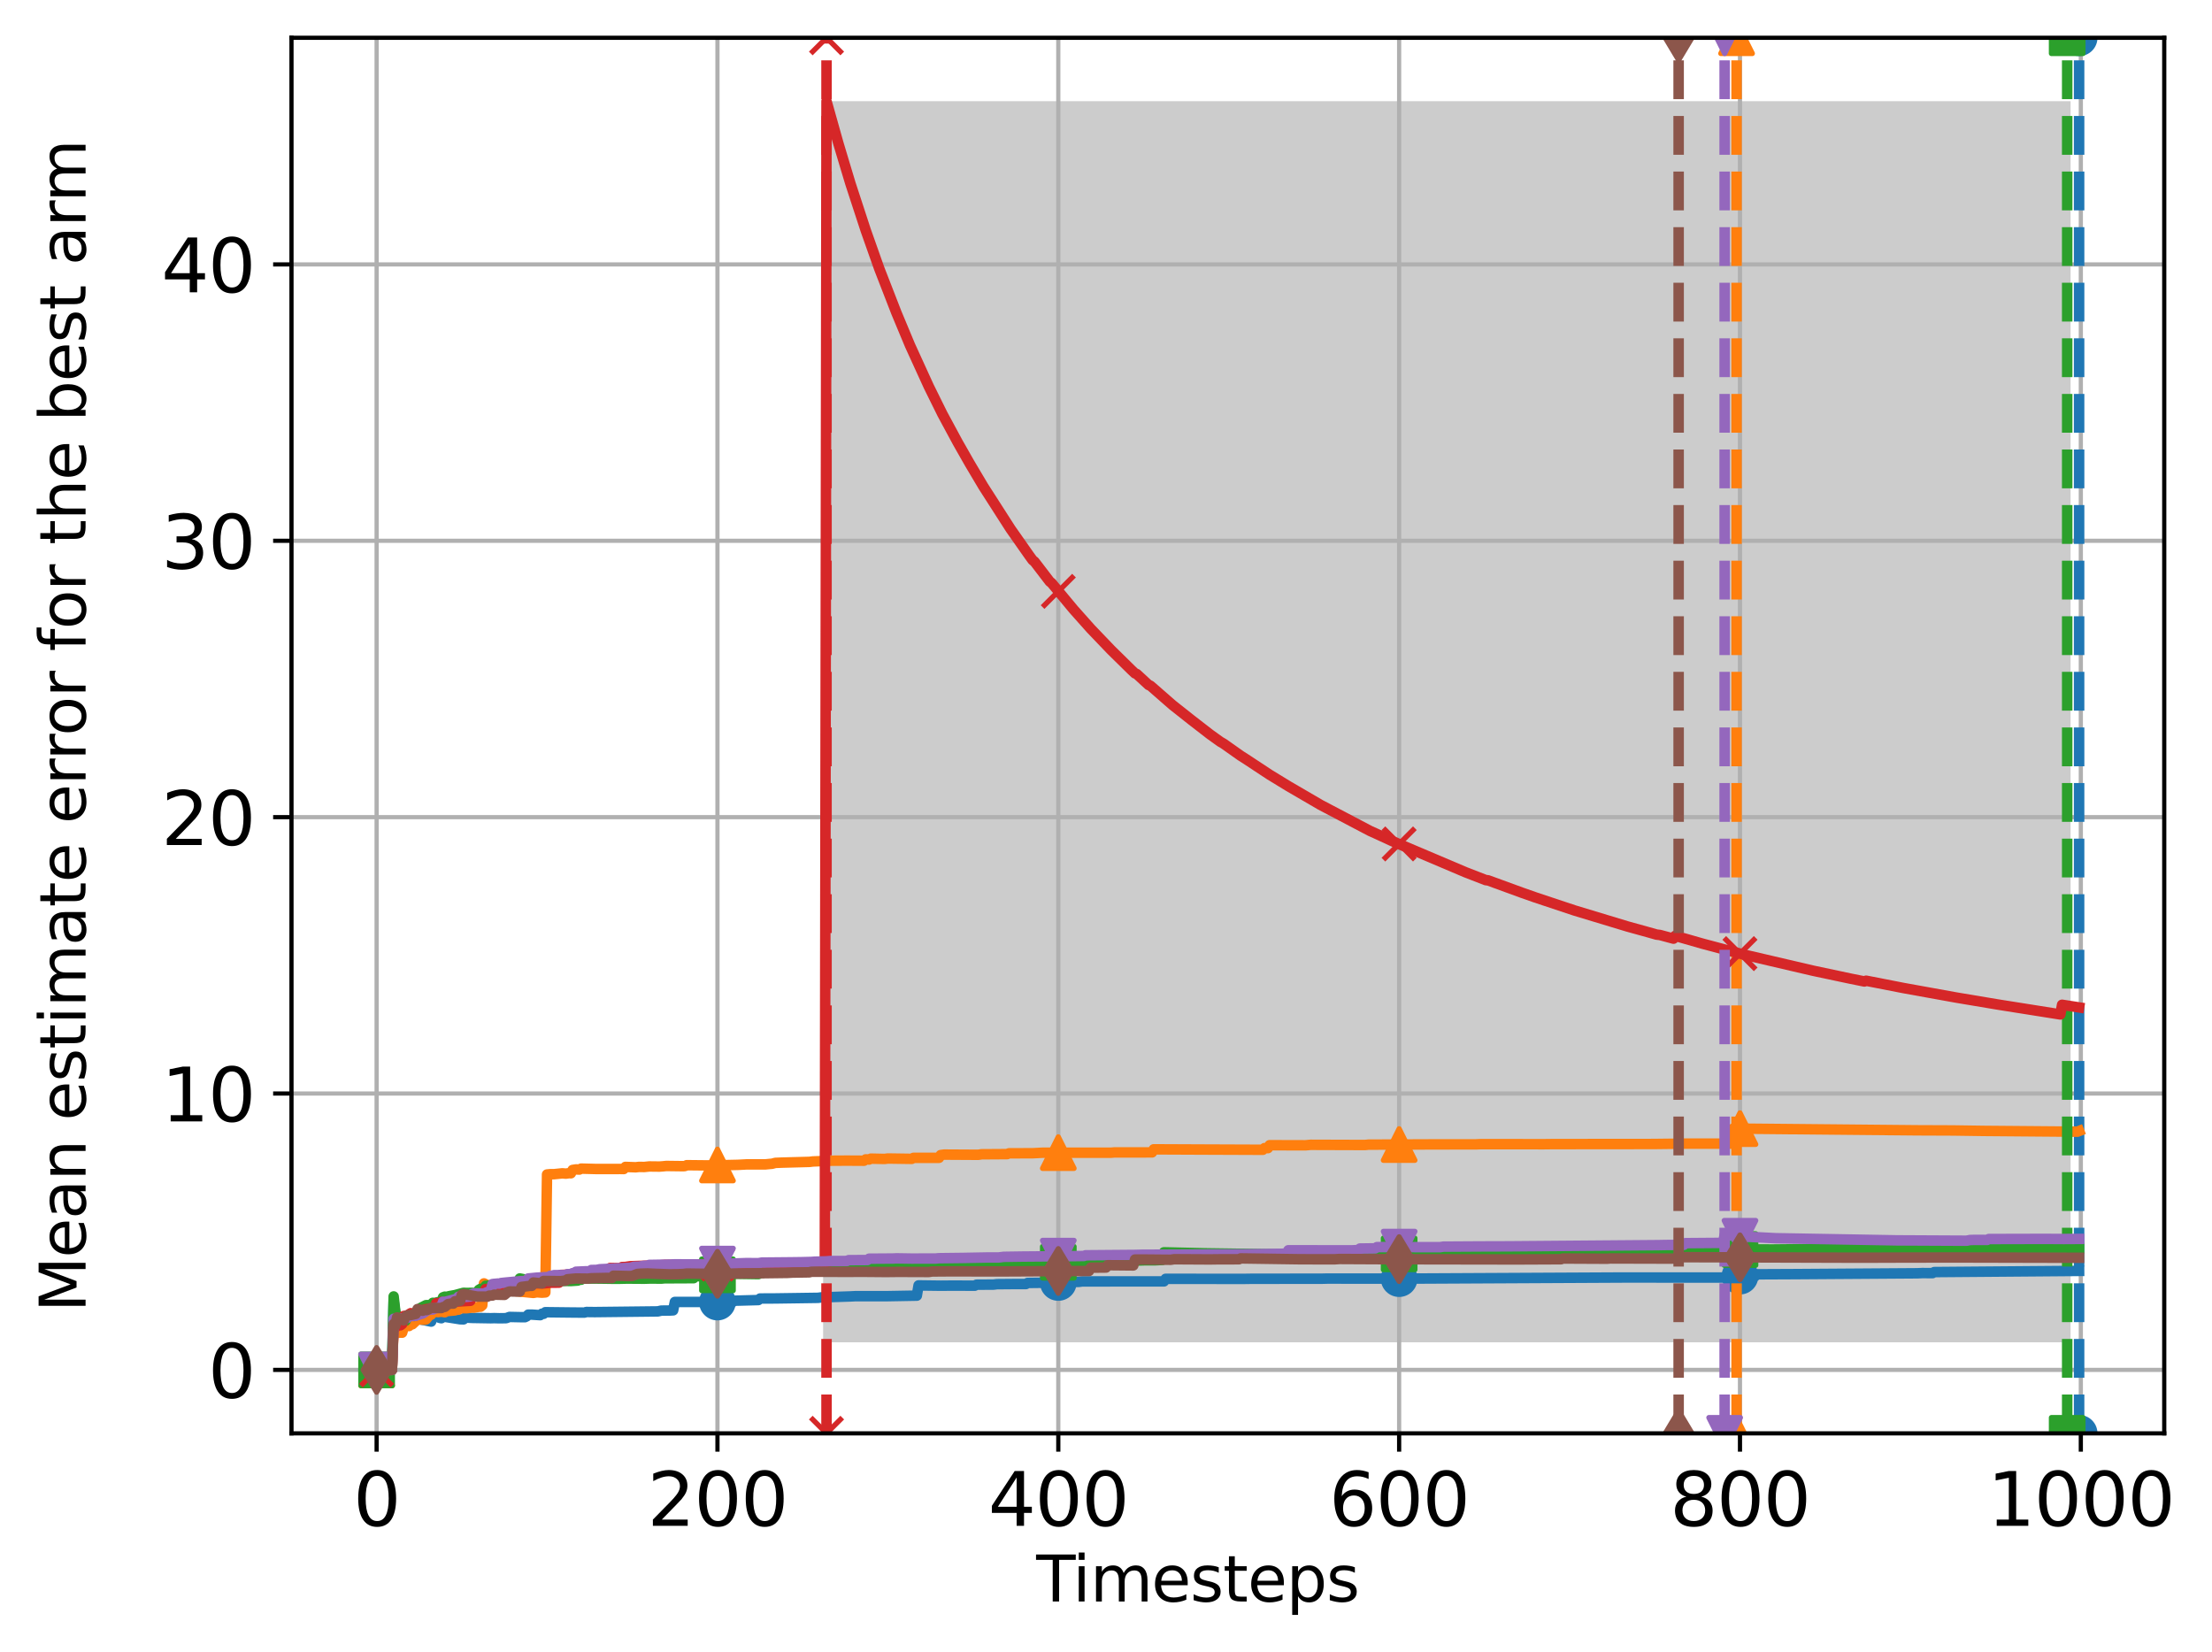 <?xml version="1.0" encoding="utf-8" standalone="no"?>
<!DOCTYPE svg PUBLIC "-//W3C//DTD SVG 1.1//EN"
  "http://www.w3.org/Graphics/SVG/1.1/DTD/svg11.dtd">
<svg xmlns:xlink="http://www.w3.org/1999/xlink" width="421.811pt" height="315.072pt" viewBox="0 0 421.811 315.072" xmlns="http://www.w3.org/2000/svg" version="1.1">
 <defs>
  <style type="text/css">*{stroke-linejoin: round; stroke-linecap: butt}</style>
 </defs>
 <g id="figure_1">
  <g id="patch_1">
   <path d="M 0 315.072 
L 421.811 315.072 
L 421.811 0 
L 0 0 
z
" style="fill: #ffffff"/>
  </g>
  <g id="axes_1">
   <g id="patch_2">
    <path d="M 55.584 273.312 
L 412.704 273.312 
L 412.704 7.2 
L 55.584 7.2 
z
" style="fill: #ffffff"/>
   </g>
   <g id="PolyCollection_1">
    <path d="M 156.961 19.296 
L 156.961 255.953 
L 394.846 255.953 
L 394.846 19.296 
L 394.846 19.296 
L 156.961 19.296 
z
" clip-path="url(#pe07f3497a7)" style="fill-opacity: 0.2"/>
   </g>
   <g id="matplotlib.axis_1">
    <g id="xtick_1">
     <g id="line2d_1">
      <path d="M 71.817 273.312 
L 71.817 7.2 
" clip-path="url(#pe07f3497a7)" style="fill: none; stroke: #b0b0b0; stroke-width: 0.8; stroke-linecap: square"/>
     </g>
     <g id="line2d_2">
      <defs>
       <path id="m33b5145317" d="M 0 0 
L 0 3.5 
" style="stroke: #000000; stroke-width: 0.8"/>
      </defs>
      <g>
       <use xlink:href="#m33b5145317" x="71.817" y="273.312" style="stroke: #000000; stroke-width: 0.8"/>
      </g>
     </g>
     <g id="text_1">
      <!-- 0 -->
      <g transform="translate(67.363 290.95) scale(0.14 -0.14)">
       <defs>
        <path id="DejaVuSans-30" d="M 2034 4250 
Q 1547 4250 1301 3770 
Q 1056 3291 1056 2328 
Q 1056 1369 1301 889 
Q 1547 409 2034 409 
Q 2525 409 2770 889 
Q 3016 1369 3016 2328 
Q 3016 3291 2770 3770 
Q 2525 4250 2034 4250 
z
M 2034 4750 
Q 2819 4750 3233 4129 
Q 3647 3509 3647 2328 
Q 3647 1150 3233 529 
Q 2819 -91 2034 -91 
Q 1250 -91 836 529 
Q 422 1150 422 2328 
Q 422 3509 836 4129 
Q 1250 4750 2034 4750 
z
" transform="scale(0.016)"/>
       </defs>
       <use xlink:href="#DejaVuSans-30"/>
      </g>
     </g>
    </g>
    <g id="xtick_2">
     <g id="line2d_3">
      <path d="M 136.813 273.312 
L 136.813 7.2 
" clip-path="url(#pe07f3497a7)" style="fill: none; stroke: #b0b0b0; stroke-width: 0.8; stroke-linecap: square"/>
     </g>
     <g id="line2d_4">
      <g>
       <use xlink:href="#m33b5145317" x="136.813" y="273.312" style="stroke: #000000; stroke-width: 0.8"/>
      </g>
     </g>
     <g id="text_2">
      <!-- 200 -->
      <g transform="translate(123.451 290.95) scale(0.14 -0.14)">
       <defs>
        <path id="DejaVuSans-32" d="M 1228 531 
L 3431 531 
L 3431 0 
L 469 0 
L 469 531 
Q 828 903 1448 1529 
Q 2069 2156 2228 2338 
Q 2531 2678 2651 2914 
Q 2772 3150 2772 3378 
Q 2772 3750 2511 3984 
Q 2250 4219 1831 4219 
Q 1534 4219 1204 4116 
Q 875 4013 500 3803 
L 500 4441 
Q 881 4594 1212 4672 
Q 1544 4750 1819 4750 
Q 2544 4750 2975 4387 
Q 3406 4025 3406 3419 
Q 3406 3131 3298 2873 
Q 3191 2616 2906 2266 
Q 2828 2175 2409 1742 
Q 1991 1309 1228 531 
z
" transform="scale(0.016)"/>
       </defs>
       <use xlink:href="#DejaVuSans-32"/>
       <use xlink:href="#DejaVuSans-30" x="63.623"/>
       <use xlink:href="#DejaVuSans-30" x="127.246"/>
      </g>
     </g>
    </g>
    <g id="xtick_3">
     <g id="line2d_5">
      <path d="M 201.809 273.312 
L 201.809 7.2 
" clip-path="url(#pe07f3497a7)" style="fill: none; stroke: #b0b0b0; stroke-width: 0.8; stroke-linecap: square"/>
     </g>
     <g id="line2d_6">
      <g>
       <use xlink:href="#m33b5145317" x="201.809" y="273.312" style="stroke: #000000; stroke-width: 0.8"/>
      </g>
     </g>
     <g id="text_3">
      <!-- 400 -->
      <g transform="translate(188.447 290.95) scale(0.14 -0.14)">
       <defs>
        <path id="DejaVuSans-34" d="M 2419 4116 
L 825 1625 
L 2419 1625 
L 2419 4116 
z
M 2253 4666 
L 3047 4666 
L 3047 1625 
L 3713 1625 
L 3713 1100 
L 3047 1100 
L 3047 0 
L 2419 0 
L 2419 1100 
L 313 1100 
L 313 1709 
L 2253 4666 
z
" transform="scale(0.016)"/>
       </defs>
       <use xlink:href="#DejaVuSans-34"/>
       <use xlink:href="#DejaVuSans-30" x="63.623"/>
       <use xlink:href="#DejaVuSans-30" x="127.246"/>
      </g>
     </g>
    </g>
    <g id="xtick_4">
     <g id="line2d_7">
      <path d="M 266.804 273.312 
L 266.804 7.2 
" clip-path="url(#pe07f3497a7)" style="fill: none; stroke: #b0b0b0; stroke-width: 0.8; stroke-linecap: square"/>
     </g>
     <g id="line2d_8">
      <g>
       <use xlink:href="#m33b5145317" x="266.804" y="273.312" style="stroke: #000000; stroke-width: 0.8"/>
      </g>
     </g>
     <g id="text_4">
      <!-- 600 -->
      <g transform="translate(253.443 290.95) scale(0.14 -0.14)">
       <defs>
        <path id="DejaVuSans-36" d="M 2113 2584 
Q 1688 2584 1439 2293 
Q 1191 2003 1191 1497 
Q 1191 994 1439 701 
Q 1688 409 2113 409 
Q 2538 409 2786 701 
Q 3034 994 3034 1497 
Q 3034 2003 2786 2293 
Q 2538 2584 2113 2584 
z
M 3366 4563 
L 3366 3988 
Q 3128 4100 2886 4159 
Q 2644 4219 2406 4219 
Q 1781 4219 1451 3797 
Q 1122 3375 1075 2522 
Q 1259 2794 1537 2939 
Q 1816 3084 2150 3084 
Q 2853 3084 3261 2657 
Q 3669 2231 3669 1497 
Q 3669 778 3244 343 
Q 2819 -91 2113 -91 
Q 1303 -91 875 529 
Q 447 1150 447 2328 
Q 447 3434 972 4092 
Q 1497 4750 2381 4750 
Q 2619 4750 2861 4703 
Q 3103 4656 3366 4563 
z
" transform="scale(0.016)"/>
       </defs>
       <use xlink:href="#DejaVuSans-36"/>
       <use xlink:href="#DejaVuSans-30" x="63.623"/>
       <use xlink:href="#DejaVuSans-30" x="127.246"/>
      </g>
     </g>
    </g>
    <g id="xtick_5">
     <g id="line2d_9">
      <path d="M 331.8 273.312 
L 331.8 7.2 
" clip-path="url(#pe07f3497a7)" style="fill: none; stroke: #b0b0b0; stroke-width: 0.8; stroke-linecap: square"/>
     </g>
     <g id="line2d_10">
      <g>
       <use xlink:href="#m33b5145317" x="331.8" y="273.312" style="stroke: #000000; stroke-width: 0.8"/>
      </g>
     </g>
     <g id="text_5">
      <!-- 800 -->
      <g transform="translate(318.439 290.95) scale(0.14 -0.14)">
       <defs>
        <path id="DejaVuSans-38" d="M 2034 2216 
Q 1584 2216 1326 1975 
Q 1069 1734 1069 1313 
Q 1069 891 1326 650 
Q 1584 409 2034 409 
Q 2484 409 2743 651 
Q 3003 894 3003 1313 
Q 3003 1734 2745 1975 
Q 2488 2216 2034 2216 
z
M 1403 2484 
Q 997 2584 770 2862 
Q 544 3141 544 3541 
Q 544 4100 942 4425 
Q 1341 4750 2034 4750 
Q 2731 4750 3128 4425 
Q 3525 4100 3525 3541 
Q 3525 3141 3298 2862 
Q 3072 2584 2669 2484 
Q 3125 2378 3379 2068 
Q 3634 1759 3634 1313 
Q 3634 634 3220 271 
Q 2806 -91 2034 -91 
Q 1263 -91 848 271 
Q 434 634 434 1313 
Q 434 1759 690 2068 
Q 947 2378 1403 2484 
z
M 1172 3481 
Q 1172 3119 1398 2916 
Q 1625 2713 2034 2713 
Q 2441 2713 2670 2916 
Q 2900 3119 2900 3481 
Q 2900 3844 2670 4047 
Q 2441 4250 2034 4250 
Q 1625 4250 1398 4047 
Q 1172 3844 1172 3481 
z
" transform="scale(0.016)"/>
       </defs>
       <use xlink:href="#DejaVuSans-38"/>
       <use xlink:href="#DejaVuSans-30" x="63.623"/>
       <use xlink:href="#DejaVuSans-30" x="127.246"/>
      </g>
     </g>
    </g>
    <g id="xtick_6">
     <g id="line2d_11">
      <path d="M 396.796 273.312 
L 396.796 7.2 
" clip-path="url(#pe07f3497a7)" style="fill: none; stroke: #b0b0b0; stroke-width: 0.8; stroke-linecap: square"/>
     </g>
     <g id="line2d_12">
      <g>
       <use xlink:href="#m33b5145317" x="396.796" y="273.312" style="stroke: #000000; stroke-width: 0.8"/>
      </g>
     </g>
     <g id="text_6">
      <!-- 1000 -->
      <g transform="translate(378.981 290.95) scale(0.14 -0.14)">
       <defs>
        <path id="DejaVuSans-31" d="M 794 531 
L 1825 531 
L 1825 4091 
L 703 3866 
L 703 4441 
L 1819 4666 
L 2450 4666 
L 2450 531 
L 3481 531 
L 3481 0 
L 794 0 
L 794 531 
z
" transform="scale(0.016)"/>
       </defs>
       <use xlink:href="#DejaVuSans-31"/>
       <use xlink:href="#DejaVuSans-30" x="63.623"/>
       <use xlink:href="#DejaVuSans-30" x="127.246"/>
       <use xlink:href="#DejaVuSans-30" x="190.869"/>
      </g>
     </g>
    </g>
   </g>
   <g id="matplotlib.axis_2">
    <g id="ytick_1">
     <g id="line2d_13">
      <path d="M 55.584 261.216 
L 412.704 261.216 
" clip-path="url(#pe07f3497a7)" style="fill: none; stroke: #b0b0b0; stroke-width: 0.8; stroke-linecap: square"/>
     </g>
     <g id="line2d_14">
      <defs>
       <path id="m4c860f882b" d="M 0 0 
L -3.5 0 
" style="stroke: #000000; stroke-width: 0.8"/>
      </defs>
      <g>
       <use xlink:href="#m4c860f882b" x="55.584" y="261.216" style="stroke: #000000; stroke-width: 0.8"/>
      </g>
     </g>
     <g id="text_7">
      <!-- 0 -->
      <g transform="translate(39.676 266.535) scale(0.14 -0.14)">
       <use xlink:href="#DejaVuSans-30"/>
      </g>
     </g>
    </g>
    <g id="ytick_2">
     <g id="line2d_15">
      <path d="M 55.584 208.516 
L 412.704 208.516 
" clip-path="url(#pe07f3497a7)" style="fill: none; stroke: #b0b0b0; stroke-width: 0.8; stroke-linecap: square"/>
     </g>
     <g id="line2d_16">
      <g>
       <use xlink:href="#m4c860f882b" x="55.584" y="208.516" style="stroke: #000000; stroke-width: 0.8"/>
      </g>
     </g>
     <g id="text_8">
      <!-- 10 -->
      <g transform="translate(30.769 213.835) scale(0.14 -0.14)">
       <use xlink:href="#DejaVuSans-31"/>
       <use xlink:href="#DejaVuSans-30" x="63.623"/>
      </g>
     </g>
    </g>
    <g id="ytick_3">
     <g id="line2d_17">
      <path d="M 55.584 155.816 
L 412.704 155.816 
" clip-path="url(#pe07f3497a7)" style="fill: none; stroke: #b0b0b0; stroke-width: 0.8; stroke-linecap: square"/>
     </g>
     <g id="line2d_18">
      <g>
       <use xlink:href="#m4c860f882b" x="55.584" y="155.816" style="stroke: #000000; stroke-width: 0.8"/>
      </g>
     </g>
     <g id="text_9">
      <!-- 20 -->
      <g transform="translate(30.769 161.135) scale(0.14 -0.14)">
       <use xlink:href="#DejaVuSans-32"/>
       <use xlink:href="#DejaVuSans-30" x="63.623"/>
      </g>
     </g>
    </g>
    <g id="ytick_4">
     <g id="line2d_19">
      <path d="M 55.584 103.116 
L 412.704 103.116 
" clip-path="url(#pe07f3497a7)" style="fill: none; stroke: #b0b0b0; stroke-width: 0.8; stroke-linecap: square"/>
     </g>
     <g id="line2d_20">
      <g>
       <use xlink:href="#m4c860f882b" x="55.584" y="103.116" style="stroke: #000000; stroke-width: 0.8"/>
      </g>
     </g>
     <g id="text_10">
      <!-- 30 -->
      <g transform="translate(30.769 108.435) scale(0.14 -0.14)">
       <defs>
        <path id="DejaVuSans-33" d="M 2597 2516 
Q 3050 2419 3304 2112 
Q 3559 1806 3559 1356 
Q 3559 666 3084 287 
Q 2609 -91 1734 -91 
Q 1441 -91 1130 -33 
Q 819 25 488 141 
L 488 750 
Q 750 597 1062 519 
Q 1375 441 1716 441 
Q 2309 441 2620 675 
Q 2931 909 2931 1356 
Q 2931 1769 2642 2001 
Q 2353 2234 1838 2234 
L 1294 2234 
L 1294 2753 
L 1863 2753 
Q 2328 2753 2575 2939 
Q 2822 3125 2822 3475 
Q 2822 3834 2567 4026 
Q 2313 4219 1838 4219 
Q 1578 4219 1281 4162 
Q 984 4106 628 3988 
L 628 4550 
Q 988 4650 1302 4700 
Q 1616 4750 1894 4750 
Q 2613 4750 3031 4423 
Q 3450 4097 3450 3541 
Q 3450 3153 3228 2886 
Q 3006 2619 2597 2516 
z
" transform="scale(0.016)"/>
       </defs>
       <use xlink:href="#DejaVuSans-33"/>
       <use xlink:href="#DejaVuSans-30" x="63.623"/>
      </g>
     </g>
    </g>
    <g id="ytick_5">
     <g id="line2d_21">
      <path d="M 55.584 50.416 
L 412.704 50.416 
" clip-path="url(#pe07f3497a7)" style="fill: none; stroke: #b0b0b0; stroke-width: 0.8; stroke-linecap: square"/>
     </g>
     <g id="line2d_22">
      <g>
       <use xlink:href="#m4c860f882b" x="55.584" y="50.416" style="stroke: #000000; stroke-width: 0.8"/>
      </g>
     </g>
     <g id="text_11">
      <!-- 40 -->
      <g transform="translate(30.769 55.735) scale(0.14 -0.14)">
       <use xlink:href="#DejaVuSans-34"/>
       <use xlink:href="#DejaVuSans-30" x="63.623"/>
      </g>
     </g>
    </g>
   </g>
   <g id="line2d_23">
    <path d="M 71.817 261.216 
L 74.742 261.216 
L 75.067 248.027 
L 75.392 250.347 
L 75.716 250.994 
L 77.016 251.891 
L 77.341 252.046 
L 77.666 251.204 
L 78.316 251.439 
L 78.966 251.473 
L 79.291 251.603 
L 79.941 251.553 
L 80.916 251.739 
L 82.216 252.006 
L 82.541 250.751 
L 82.866 250.959 
L 83.191 251.008 
L 83.841 251.294 
L 84.166 251.362 
L 84.491 251.046 
L 87.741 251.56 
L 88.391 251.58 
L 88.716 251.231 
L 90.016 251.303 
L 93.59 251.364 
L 94.24 251.344 
L 95.215 251.372 
L 96.515 251.353 
L 97.165 251.117 
L 99.44 251.165 
L 100.09 251.169 
L 100.415 251.017 
L 100.74 250.676 
L 101.39 250.673 
L 103.015 250.779 
L 103.34 250.503 
L 103.665 250.524 
L 103.99 250.215 
L 108.539 250.267 
L 111.464 250.293 
L 111.789 250.174 
L 113.414 250.194 
L 125.438 250.061 
L 126.088 249.912 
L 127.713 249.893 
L 128.363 249.859 
L 128.688 248.261 
L 138.438 248.27 
L 139.737 248.249 
L 140.062 248.021 
L 144.612 247.898 
L 144.937 247.605 
L 147.862 247.591 
L 155.986 247.476 
L 156.636 247.389 
L 162.161 247.207 
L 163.136 247.157 
L 168.986 247.16 
L 174.835 247.057 
L 175.16 245.107 
L 179.385 245.162 
L 181.66 245.143 
L 185.885 245.159 
L 186.21 244.97 
L 189.459 244.951 
L 190.109 244.87 
L 194.009 244.838 
L 195.634 244.843 
L 195.959 244.635 
L 197.909 244.612 
L 202.458 244.536 
L 203.108 244.461 
L 205.708 244.435 
L 206.358 244.349 
L 213.508 244.34 
L 221.957 244.341 
L 222.282 243.852 
L 237.231 243.862 
L 238.531 243.843 
L 252.18 243.826 
L 253.155 243.8 
L 267.454 243.813 
L 309.702 243.598 
L 326.926 243.604 
L 331.475 243.597 
L 331.8 243.334 
L 334.725 243.309 
L 335.05 242.988 
L 342.2 242.955 
L 365.598 242.796 
L 366.573 242.752 
L 368.523 242.762 
L 368.848 242.563 
L 396.471 242.341 
L 396.471 242.341 
" clip-path="url(#pe07f3497a7)" style="fill: none; stroke: #1f77b4; stroke-width: 2; stroke-linecap: square"/>
    <defs>
     <path id="mf6f37dba64" d="M 0 3 
C 0.796 3 1.559 2.684 2.121 2.121 
C 2.684 1.559 3 0.796 3 0 
C 3 -0.796 2.684 -1.559 2.121 -2.121 
C 1.559 -2.684 0.796 -3 0 -3 
C -0.796 -3 -1.559 -2.684 -2.121 -2.121 
C -2.684 -1.559 -3 -0.796 -3 0 
C -3 0.796 -2.684 1.559 -2.121 2.121 
C -1.559 2.684 -0.796 3 0 3 
z
" style="stroke: #1f77b4"/>
    </defs>
    <g clip-path="url(#pe07f3497a7)">
     <use xlink:href="#mf6f37dba64" x="71.817" y="261.216" style="fill: #1f77b4; stroke: #1f77b4"/>
     <use xlink:href="#mf6f37dba64" x="136.813" y="248.277" style="fill: #1f77b4; stroke: #1f77b4"/>
     <use xlink:href="#mf6f37dba64" x="201.809" y="244.544" style="fill: #1f77b4; stroke: #1f77b4"/>
     <use xlink:href="#mf6f37dba64" x="266.804" y="243.811" style="fill: #1f77b4; stroke: #1f77b4"/>
     <use xlink:href="#mf6f37dba64" x="331.8" y="243.334" style="fill: #1f77b4; stroke: #1f77b4"/>
    </g>
   </g>
   <g id="line2d_24">
    <path d="M 396.471 273.312 
L 396.471 7.2 
" clip-path="url(#pe07f3497a7)" style="fill: none; stroke-dasharray: 7.4,3.2; stroke-dashoffset: 0; stroke: #1f77b4; stroke-width: 2"/>
    <g clip-path="url(#pe07f3497a7)">
     <use xlink:href="#mf6f37dba64" x="396.471" y="273.312" style="fill: #1f77b4; stroke: #1f77b4"/>
     <use xlink:href="#mf6f37dba64" x="396.471" y="7.2" style="fill: #1f77b4; stroke: #1f77b4"/>
    </g>
   </g>
   <g id="line2d_25">
    <path d="M 71.817 261.216 
L 74.742 261.216 
L 75.067 253.017 
L 75.392 253.986 
L 75.716 254.195 
L 76.041 254.1 
L 76.691 254.119 
L 77.016 253.008 
L 77.666 252.828 
L 77.991 252.855 
L 78.316 252.585 
L 78.641 252.515 
L 79.616 251.591 
L 80.916 251.656 
L 81.241 251.585 
L 81.891 250.775 
L 82.216 250.686 
L 82.541 250.242 
L 83.191 250.154 
L 83.516 250.193 
L 84.166 250.113 
L 84.816 250.222 
L 85.141 250.018 
L 86.766 249.869 
L 87.091 249.729 
L 87.416 249.735 
L 87.741 249.456 
L 89.041 249.452 
L 90.016 249.328 
L 90.341 249.354 
L 91.315 249.177 
L 91.64 249.169 
L 91.965 248.896 
L 92.29 244.72 
L 93.265 245.265 
L 95.865 246.067 
L 96.515 246.159 
L 96.84 246.059 
L 101.715 246.536 
L 102.365 246.416 
L 103.34 246.49 
L 103.99 246.443 
L 104.315 223.953 
L 104.965 223.896 
L 105.615 223.901 
L 107.239 223.734 
L 107.889 223.791 
L 108.539 223.702 
L 108.864 223.723 
L 109.189 223.091 
L 109.839 222.987 
L 110.489 223.015 
L 110.814 222.834 
L 113.739 222.909 
L 118.289 222.903 
L 118.939 222.915 
L 119.264 222.51 
L 121.214 222.582 
L 121.864 222.507 
L 122.839 222.525 
L 123.813 222.424 
L 125.763 222.446 
L 126.413 222.398 
L 127.063 222.331 
L 130.313 222.372 
L 130.638 222.341 
L 130.963 222.183 
L 135.513 222.229 
L 140.712 222.118 
L 142.337 222.033 
L 145.912 222.033 
L 146.887 221.936 
L 147.212 221.912 
L 147.862 221.74 
L 149.162 221.691 
L 154.362 221.551 
L 155.011 221.47 
L 158.586 221.329 
L 161.511 221.311 
L 164.761 221.33 
L 165.086 221.072 
L 165.736 221.102 
L 166.061 220.933 
L 168.661 220.991 
L 169.311 220.91 
L 173.86 220.975 
L 174.185 220.786 
L 179.06 220.777 
L 179.385 220.25 
L 180.035 220.163 
L 186.535 220.2 
L 187.184 220.101 
L 192.059 220.07 
L 192.384 219.92 
L 196.934 219.901 
L 198.884 219.8 
L 211.883 219.8 
L 212.533 219.745 
L 219.682 219.742 
L 220.007 219.157 
L 229.757 219.2 
L 238.531 219.234 
L 240.806 219.247 
L 241.131 218.923 
L 241.781 218.932 
L 242.106 218.372 
L 248.931 218.391 
L 249.906 218.299 
L 260.305 218.332 
L 260.955 218.265 
L 274.604 218.213 
L 281.429 218.212 
L 282.403 218.169 
L 294.428 218.18 
L 296.053 218.161 
L 307.752 218.148 
L 315.226 218.142 
L 321.726 218.068 
L 330.175 218.072 
L 330.5 215.2 
L 365.598 215.532 
L 372.423 215.56 
L 378.272 215.644 
L 396.146 215.794 
L 396.471 215.665 
L 396.471 215.665 
" clip-path="url(#pe07f3497a7)" style="fill: none; stroke: #ff7f0e; stroke-width: 2; stroke-linecap: square"/>
    <defs>
     <path id="m234cc6b292" d="M 0 -3 
L -3 3 
L 3 3 
z
" style="stroke: #ff7f0e; stroke-linejoin: miter"/>
    </defs>
    <g clip-path="url(#pe07f3497a7)">
     <use xlink:href="#m234cc6b292" x="71.817" y="261.216" style="fill: #ff7f0e; stroke: #ff7f0e; stroke-linejoin: miter"/>
     <use xlink:href="#m234cc6b292" x="136.813" y="222.144" style="fill: #ff7f0e; stroke: #ff7f0e; stroke-linejoin: miter"/>
     <use xlink:href="#m234cc6b292" x="201.809" y="219.786" style="fill: #ff7f0e; stroke: #ff7f0e; stroke-linejoin: miter"/>
     <use xlink:href="#m234cc6b292" x="266.804" y="218.243" style="fill: #ff7f0e; stroke: #ff7f0e; stroke-linejoin: miter"/>
     <use xlink:href="#m234cc6b292" x="331.8" y="215.208" style="fill: #ff7f0e; stroke: #ff7f0e; stroke-linejoin: miter"/>
    </g>
   </g>
   <g id="line2d_26">
    <path d="M 331.15 273.312 
L 331.15 7.2 
" clip-path="url(#pe07f3497a7)" style="fill: none; stroke-dasharray: 7.4,3.2; stroke-dashoffset: 0; stroke: #ff7f0e; stroke-width: 2"/>
    <g clip-path="url(#pe07f3497a7)">
     <use xlink:href="#m234cc6b292" x="331.15" y="273.312" style="fill: #ff7f0e; stroke: #ff7f0e; stroke-linejoin: miter"/>
     <use xlink:href="#m234cc6b292" x="331.15" y="7.2" style="fill: #ff7f0e; stroke: #ff7f0e; stroke-linejoin: miter"/>
    </g>
   </g>
   <g id="line2d_27">
    <path d="M 71.817 261.216 
L 74.742 261.216 
L 75.067 247.207 
L 75.392 250.182 
L 75.716 251.103 
L 76.366 251.765 
L 76.691 251.805 
L 77.016 251.637 
L 77.341 251.849 
L 77.666 251.051 
L 77.991 250.739 
L 78.316 250.612 
L 78.641 250.854 
L 78.966 250.93 
L 79.941 250.587 
L 80.266 249.367 
L 81.241 248.871 
L 81.891 248.864 
L 82.216 248.797 
L 82.541 248.421 
L 82.866 248.466 
L 83.516 248.294 
L 84.166 248.308 
L 84.491 247.367 
L 84.816 247.25 
L 85.141 247.282 
L 85.791 247.128 
L 86.766 246.952 
L 88.391 246.514 
L 89.041 246.545 
L 89.691 246.526 
L 90.991 246.552 
L 91.315 245.949 
L 91.64 245.755 
L 92.29 245.805 
L 92.615 245.176 
L 92.94 245.216 
L 93.265 245.095 
L 94.24 245.075 
L 94.565 244.801 
L 95.54 244.818 
L 96.84 244.842 
L 97.49 244.807 
L 98.79 244.906 
L 99.115 243.781 
L 100.415 244.031 
L 102.69 244.243 
L 103.34 244.209 
L 103.99 244.254 
L 104.64 244.213 
L 108.864 244.271 
L 110.164 244.183 
L 110.489 244.004 
L 110.814 244.027 
L 111.139 243.831 
L 111.789 243.806 
L 113.414 243.796 
L 114.714 243.811 
L 116.989 243.843 
L 117.964 243.843 
L 119.589 243.807 
L 122.839 243.83 
L 124.138 243.791 
L 126.088 243.813 
L 126.738 243.755 
L 132.263 243.729 
L 132.588 243.376 
L 135.188 243.289 
L 136.488 243.257 
L 136.813 243.085 
L 138.438 243.093 
L 138.763 242.869 
L 144.612 242.958 
L 144.937 242.708 
L 145.587 242.69 
L 145.912 242.489 
L 148.512 242.445 
L 161.186 242.319 
L 161.511 241.786 
L 166.061 241.809 
L 166.386 241.166 
L 172.235 241.13 
L 173.21 241.046 
L 175.81 240.951 
L 178.735 240.976 
L 199.859 240.832 
L 200.509 240.709 
L 207.333 240.713 
L 207.658 240.489 
L 212.208 240.484 
L 217.408 240.353 
L 218.382 240.318 
L 220.332 240.317 
L 221.632 240.249 
L 221.957 238.795 
L 229.757 238.98 
L 240.806 239.137 
L 245.031 239.188 
L 245.356 239.07 
L 254.13 239.133 
L 256.73 239.117 
L 260.63 239.108 
L 265.83 239.098 
L 268.754 239.125 
L 276.879 239.171 
L 279.154 239.19 
L 286.953 239.267 
L 287.278 238.526 
L 300.602 238.66 
L 304.502 238.688 
L 304.827 238.425 
L 310.027 238.459 
L 310.677 238.373 
L 313.926 238.328 
L 314.901 238.304 
L 317.826 238.257 
L 320.101 238.269 
L 324.651 238.233 
L 327.576 238.204 
L 337.975 238.258 
L 347.399 238.168 
L 367.548 238.236 
L 367.873 238.039 
L 379.897 238.079 
L 381.847 238.026 
L 392.572 238.035 
L 394.196 238.01 
L 396.471 238.011 
L 396.471 238.011 
" clip-path="url(#pe07f3497a7)" style="fill: none; stroke: #2ca02c; stroke-width: 2; stroke-linecap: square"/>
    <defs>
     <path id="mf258de48e4" d="M -3 3 
L 3 3 
L 3 -3 
L -3 -3 
z
" style="stroke: #2ca02c; stroke-linejoin: miter"/>
    </defs>
    <g clip-path="url(#pe07f3497a7)">
     <use xlink:href="#mf258de48e4" x="71.817" y="261.216" style="fill: #2ca02c; stroke: #2ca02c; stroke-linejoin: miter"/>
     <use xlink:href="#mf258de48e4" x="136.813" y="243.085" style="fill: #2ca02c; stroke: #2ca02c; stroke-linejoin: miter"/>
     <use xlink:href="#mf258de48e4" x="201.809" y="240.696" style="fill: #2ca02c; stroke: #2ca02c; stroke-linejoin: miter"/>
     <use xlink:href="#mf258de48e4" x="266.804" y="239.097" style="fill: #2ca02c; stroke: #2ca02c; stroke-linejoin: miter"/>
     <use xlink:href="#mf258de48e4" x="331.8" y="238.266" style="fill: #2ca02c; stroke: #2ca02c; stroke-linejoin: miter"/>
    </g>
   </g>
   <g id="line2d_28">
    <path d="M 394.196 273.312 
L 394.196 7.2 
" clip-path="url(#pe07f3497a7)" style="fill: none; stroke-dasharray: 7.4,3.2; stroke-dashoffset: 0; stroke: #2ca02c; stroke-width: 2"/>
    <g clip-path="url(#pe07f3497a7)">
     <use xlink:href="#mf258de48e4" x="394.196" y="273.312" style="fill: #2ca02c; stroke: #2ca02c; stroke-linejoin: miter"/>
     <use xlink:href="#mf258de48e4" x="394.196" y="7.2" style="fill: #2ca02c; stroke: #2ca02c; stroke-linejoin: miter"/>
    </g>
   </g>
   <g id="line2d_29">
    <path d="M 71.817 261.216 
L 74.742 261.216 
L 75.067 252.386 
L 75.392 253.116 
L 76.041 252.646 
L 76.366 252.715 
L 76.691 252.473 
L 77.016 250.932 
L 77.666 250.839 
L 78.316 250.402 
L 78.966 250.585 
L 79.941 250.38 
L 80.266 249.849 
L 80.591 249.838 
L 81.241 249.641 
L 82.866 249.456 
L 83.191 248.493 
L 83.841 248.515 
L 84.166 248.267 
L 84.491 248.332 
L 85.141 248.31 
L 89.691 248.044 
L 90.016 247.148 
L 90.341 247.011 
L 90.666 247.015 
L 90.991 246.893 
L 91.64 246.901 
L 91.965 246.774 
L 92.29 246.808 
L 92.615 245.789 
L 93.59 245.727 
L 94.24 245.55 
L 94.565 245.443 
L 96.515 245.5 
L 98.14 245.407 
L 98.79 245.363 
L 99.115 244.755 
L 101.39 244.858 
L 102.04 244.712 
L 103.665 244.729 
L 104.965 244.602 
L 106.59 244.585 
L 106.915 243.103 
L 112.439 242.892 
L 112.764 242.668 
L 116.014 242.58 
L 116.339 241.784 
L 118.289 241.82 
L 118.614 241.603 
L 119.264 241.583 
L 120.239 241.438 
L 126.088 241.247 
L 126.738 241.189 
L 132.588 241.17 
L 133.888 241.069 
L 137.463 241.056 
L 147.537 240.937 
L 149.487 240.921 
L 155.336 240.891 
L 157.286 240.851 
L 157.611 19.303 
L 159.886 27.4 
L 162.161 34.972 
L 165.086 43.917 
L 167.686 51.267 
L 170.935 59.629 
L 173.535 65.861 
L 177.11 73.691 
L 179.71 78.953 
L 182.635 84.374 
L 184.91 88.373 
L 187.509 92.749 
L 192.709 100.856 
L 196.284 105.952 
L 196.934 106.841 
L 197.259 107.081 
L 200.184 110.901 
L 200.509 111.147 
L 204.733 116.227 
L 207.983 119.876 
L 211.883 123.949 
L 215.783 127.785 
L 216.433 128.397 
L 216.758 128.518 
L 219.032 130.615 
L 219.357 130.739 
L 223.582 134.43 
L 227.157 137.258 
L 230.732 140.027 
L 232.682 141.428 
L 233.332 141.806 
L 236.581 144.103 
L 237.556 144.722 
L 242.106 147.723 
L 245.681 149.907 
L 251.855 153.502 
L 261.28 158.455 
L 262.255 158.891 
L 265.505 160.391 
L 267.454 161.23 
L 279.479 166.332 
L 283.378 167.843 
L 283.703 167.846 
L 290.203 170.22 
L 292.803 171.132 
L 300.277 173.619 
L 310.352 176.667 
L 314.251 177.745 
L 315.876 178.207 
L 316.526 178.284 
L 319.126 178.983 
L 319.451 178.451 
L 324.651 179.939 
L 332.45 182.011 
L 333.75 182.305 
L 345.774 185.108 
L 352.924 186.623 
L 355.524 187.149 
L 355.849 187.006 
L 362.998 188.403 
L 373.073 190.223 
L 380.872 191.53 
L 392.896 193.435 
L 393.221 191.597 
L 396.471 192.102 
L 396.471 192.102 
" clip-path="url(#pe07f3497a7)" style="fill: none; stroke: #d62728; stroke-width: 2; stroke-linecap: square"/>
    <defs>
     <path id="m054be3998b" d="M -3 3 
L 3 -3 
M -3 -3 
L 3 3 
" style="stroke: #d62728"/>
    </defs>
    <g clip-path="url(#pe07f3497a7)">
     <use xlink:href="#m054be3998b" x="71.817" y="261.216" style="fill: #d62728; stroke: #d62728"/>
     <use xlink:href="#m054be3998b" x="136.813" y="241.052" style="fill: #d62728; stroke: #d62728"/>
     <use xlink:href="#m054be3998b" x="201.809" y="112.762" style="fill: #d62728; stroke: #d62728"/>
     <use xlink:href="#m054be3998b" x="266.804" y="160.927" style="fill: #d62728; stroke: #d62728"/>
     <use xlink:href="#m054be3998b" x="331.8" y="181.84" style="fill: #d62728; stroke: #d62728"/>
    </g>
   </g>
   <g id="line2d_30">
    <path d="M 157.611 273.312 
L 157.611 7.2 
" clip-path="url(#pe07f3497a7)" style="fill: none; stroke-dasharray: 7.4,3.2; stroke-dashoffset: 0; stroke: #d62728; stroke-width: 2"/>
    <g clip-path="url(#pe07f3497a7)">
     <use xlink:href="#m054be3998b" x="157.611" y="273.312" style="fill: #d62728; stroke: #d62728"/>
     <use xlink:href="#m054be3998b" x="157.611" y="7.2" style="fill: #d62728; stroke: #d62728"/>
    </g>
   </g>
   <g id="line2d_31">
    <path d="M 71.817 261.216 
L 74.742 261.216 
L 75.067 251.477 
L 75.392 252.111 
L 75.716 251.342 
L 76.041 251.46 
L 76.366 251.404 
L 77.016 251.471 
L 77.666 251.311 
L 77.991 250.975 
L 79.291 250.899 
L 79.941 250.654 
L 80.591 250.472 
L 81.566 249.801 
L 82.216 249.7 
L 82.541 249.704 
L 82.866 249.5 
L 83.516 249.402 
L 83.841 249.188 
L 84.166 249.182 
L 84.491 248.22 
L 84.816 248.247 
L 87.091 247.662 
L 87.416 247.28 
L 89.041 247.28 
L 89.691 247.213 
L 90.016 246.747 
L 90.341 246.642 
L 91.64 246.651 
L 92.29 246.649 
L 92.94 246.381 
L 93.59 246.18 
L 93.915 244.846 
L 94.89 244.751 
L 95.215 244.765 
L 95.54 244.652 
L 96.19 244.583 
L 99.115 244.307 
L 100.415 244.235 
L 100.74 243.782 
L 102.365 243.623 
L 104.64 243.498 
L 104.965 243.264 
L 105.29 243.264 
L 105.615 243.142 
L 107.889 243.128 
L 108.214 242.95 
L 108.864 242.944 
L 109.189 242.764 
L 109.514 242.759 
L 109.839 242.493 
L 111.789 242.407 
L 112.439 242.422 
L 112.764 242.163 
L 113.739 242.147 
L 114.389 242.022 
L 120.239 241.742 
L 120.889 241.544 
L 121.864 241.516 
L 122.839 241.36 
L 123.488 241.352 
L 123.813 241.191 
L 127.713 241.128 
L 128.688 241.084 
L 134.863 241.107 
L 136.813 241.039 
L 142.337 240.845 
L 144.612 240.864 
L 145.262 240.751 
L 150.787 240.701 
L 152.737 240.676 
L 154.687 240.629 
L 155.336 240.579 
L 157.611 240.516 
L 158.261 240.46 
L 161.511 240.446 
L 161.836 240.288 
L 165.411 240.268 
L 165.736 240.009 
L 170.286 239.979 
L 170.935 239.945 
L 173.86 239.99 
L 178.41 239.979 
L 179.06 239.921 
L 183.61 239.867 
L 188.484 239.776 
L 190.434 239.777 
L 191.409 239.656 
L 194.984 239.603 
L 204.733 239.523 
L 206.683 239.497 
L 207.008 239.364 
L 216.433 239.289 
L 217.733 239.255 
L 237.556 239.166 
L 244.381 239.071 
L 245.356 239.029 
L 245.681 238.404 
L 257.705 238.421 
L 258.68 238.374 
L 259.005 238.374 
L 259.33 238.075 
L 262.255 238.038 
L 262.58 237.801 
L 274.604 237.811 
L 275.254 237.714 
L 282.403 237.672 
L 287.603 237.656 
L 316.201 237.428 
L 317.501 237.403 
L 321.076 237.371 
L 321.401 237.047 
L 326.601 237.007 
L 328.551 236.999 
L 328.876 235.495 
L 333.1 235.82 
L 338.625 236.108 
L 361.698 236.516 
L 374.698 236.581 
L 375.023 236.577 
L 375.673 236.45 
L 376.648 236.423 
L 378.922 236.435 
L 379.247 236.26 
L 389.972 236.234 
L 393.546 236.256 
L 396.471 236.239 
L 396.471 236.239 
" clip-path="url(#pe07f3497a7)" style="fill: none; stroke: #9467bd; stroke-width: 2; stroke-linecap: square"/>
    <defs>
     <path id="mfa477d2d77" d="M -0 3 
L 3 -3 
L -3 -3 
z
" style="stroke: #9467bd; stroke-linejoin: miter"/>
    </defs>
    <g clip-path="url(#pe07f3497a7)">
     <use xlink:href="#mfa477d2d77" x="71.817" y="261.216" style="fill: #9467bd; stroke: #9467bd; stroke-linejoin: miter"/>
     <use xlink:href="#mfa477d2d77" x="136.813" y="241.039" style="fill: #9467bd; stroke: #9467bd; stroke-linejoin: miter"/>
     <use xlink:href="#mfa477d2d77" x="201.809" y="239.525" style="fill: #9467bd; stroke: #9467bd; stroke-linejoin: miter"/>
     <use xlink:href="#mfa477d2d77" x="266.804" y="237.803" style="fill: #9467bd; stroke: #9467bd; stroke-linejoin: miter"/>
     <use xlink:href="#mfa477d2d77" x="331.8" y="235.733" style="fill: #9467bd; stroke: #9467bd; stroke-linejoin: miter"/>
    </g>
   </g>
   <g id="line2d_32">
    <path d="M 328.876 273.312 
L 328.876 7.2 
" clip-path="url(#pe07f3497a7)" style="fill: none; stroke-dasharray: 7.4,3.2; stroke-dashoffset: 0; stroke: #9467bd; stroke-width: 2"/>
    <g clip-path="url(#pe07f3497a7)">
     <use xlink:href="#mfa477d2d77" x="328.876" y="273.312" style="fill: #9467bd; stroke: #9467bd; stroke-linejoin: miter"/>
     <use xlink:href="#mfa477d2d77" x="328.876" y="7.2" style="fill: #9467bd; stroke: #9467bd; stroke-linejoin: miter"/>
    </g>
   </g>
   <g id="line2d_33">
    <path d="M 71.817 261.216 
L 74.742 261.216 
L 75.067 252.466 
L 75.392 252.773 
L 75.716 251.215 
L 76.366 251.621 
L 77.016 251.765 
L 77.341 251.018 
L 77.666 250.807 
L 78.316 250.761 
L 79.291 250.541 
L 79.616 249.615 
L 80.591 249.938 
L 80.916 249.78 
L 81.241 249.825 
L 81.566 249.752 
L 82.216 249.385 
L 83.516 249.414 
L 84.166 249.425 
L 84.491 249.24 
L 84.816 249.204 
L 85.466 248.66 
L 86.116 248.564 
L 86.441 248.579 
L 86.766 248.138 
L 87.741 248.045 
L 88.066 246.87 
L 88.391 246.762 
L 90.991 247.237 
L 92.29 247.239 
L 92.94 247.248 
L 93.265 247.061 
L 93.915 247.033 
L 94.24 246.869 
L 96.19 246.917 
L 96.84 246.375 
L 97.165 246.257 
L 99.115 246.291 
L 99.44 245.4 
L 101.065 245.193 
L 101.39 245.193 
L 101.715 244.555 
L 103.34 244.73 
L 103.665 244.255 
L 106.915 244.296 
L 107.889 244.167 
L 108.214 243.935 
L 109.839 243.788 
L 112.114 243.817 
L 112.764 243.741 
L 115.689 243.68 
L 116.664 243.699 
L 116.989 243.259 
L 119.914 243.324 
L 120.564 243.307 
L 121.539 242.919 
L 122.189 242.866 
L 123.488 242.829 
L 125.113 242.901 
L 127.713 242.993 
L 129.013 242.985 
L 130.313 242.927 
L 130.963 242.844 
L 135.513 242.908 
L 140.062 242.851 
L 150.137 242.723 
L 151.112 242.665 
L 154.362 242.613 
L 154.687 242.499 
L 160.861 242.525 
L 164.761 242.515 
L 168.986 242.55 
L 171.26 242.525 
L 177.11 242.546 
L 177.76 242.449 
L 181.335 242.423 
L 190.434 242.44 
L 207.658 242.356 
L 207.983 241.724 
L 210.908 241.698 
L 211.233 241.251 
L 216.108 241.297 
L 216.433 240.176 
L 217.733 240.168 
L 223.257 240.217 
L 223.907 240.115 
L 230.732 240.153 
L 232.032 240.134 
L 236.256 240.122 
L 236.581 239.957 
L 247.956 240.12 
L 254.455 240.132 
L 255.43 240.066 
L 265.18 240.114 
L 288.903 240.152 
L 290.853 240.146 
L 297.677 240.116 
L 298.002 239.979 
L 306.452 240.019 
L 307.102 239.966 
L 318.151 239.995 
L 319.776 239.982 
L 320.101 239.719 
L 354.874 239.82 
L 363.648 239.791 
L 373.398 239.78 
L 396.471 239.835 
L 396.471 239.835 
" clip-path="url(#pe07f3497a7)" style="fill: none; stroke: #8c564b; stroke-width: 2; stroke-linecap: square"/>
    <defs>
     <path id="m2956c3fbae" d="M -0 4.243 
L 2.546 0 
L 0 -4.243 
L -2.546 -0 
z
" style="stroke: #8c564b; stroke-linejoin: miter"/>
    </defs>
    <g clip-path="url(#pe07f3497a7)">
     <use xlink:href="#m2956c3fbae" x="71.817" y="261.216" style="fill: #8c564b; stroke: #8c564b; stroke-linejoin: miter"/>
     <use xlink:href="#m2956c3fbae" x="136.813" y="242.887" style="fill: #8c564b; stroke: #8c564b; stroke-linejoin: miter"/>
     <use xlink:href="#m2956c3fbae" x="201.809" y="242.351" style="fill: #8c564b; stroke: #8c564b; stroke-linejoin: miter"/>
     <use xlink:href="#m2956c3fbae" x="266.804" y="240.092" style="fill: #8c564b; stroke: #8c564b; stroke-linejoin: miter"/>
     <use xlink:href="#m2956c3fbae" x="331.8" y="239.755" style="fill: #8c564b; stroke: #8c564b; stroke-linejoin: miter"/>
    </g>
   </g>
   <g id="line2d_34">
    <path d="M 320.101 273.312 
L 320.101 7.2 
" clip-path="url(#pe07f3497a7)" style="fill: none; stroke-dasharray: 7.4,3.2; stroke-dashoffset: 0; stroke: #8c564b; stroke-width: 2"/>
    <g clip-path="url(#pe07f3497a7)">
     <use xlink:href="#m2956c3fbae" x="320.101" y="273.312" style="fill: #8c564b; stroke: #8c564b; stroke-linejoin: miter"/>
     <use xlink:href="#m2956c3fbae" x="320.101" y="7.2" style="fill: #8c564b; stroke: #8c564b; stroke-linejoin: miter"/>
    </g>
   </g>
   <g id="patch_3">
    <path d="M 55.584 273.312 
L 55.584 7.2 
" style="fill: none; stroke: #000000; stroke-width: 0.8; stroke-linejoin: miter; stroke-linecap: square"/>
   </g>
   <g id="patch_4">
    <path d="M 412.704 273.312 
L 412.704 7.2 
" style="fill: none; stroke: #000000; stroke-width: 0.8; stroke-linejoin: miter; stroke-linecap: square"/>
   </g>
   <g id="patch_5">
    <path d="M 55.584 273.312 
L 412.704 273.312 
" style="fill: none; stroke: #000000; stroke-width: 0.8; stroke-linejoin: miter; stroke-linecap: square"/>
   </g>
   <g id="patch_6">
    <path d="M 55.584 7.2 
L 412.704 7.2 
" style="fill: none; stroke: #000000; stroke-width: 0.8; stroke-linejoin: miter; stroke-linecap: square"/>
   </g>
  </g>
  <g id="text_12">
   <!-- Timesteps -->
   <g transform="translate(197.599 305.376) scale(0.12 -0.12)">
    <defs>
     <path id="DejaVuSans-54" d="M -19 4666 
L 3928 4666 
L 3928 4134 
L 2272 4134 
L 2272 0 
L 1638 0 
L 1638 4134 
L -19 4134 
L -19 4666 
z
" transform="scale(0.016)"/>
     <path id="DejaVuSans-69" d="M 603 3500 
L 1178 3500 
L 1178 0 
L 603 0 
L 603 3500 
z
M 603 4863 
L 1178 4863 
L 1178 4134 
L 603 4134 
L 603 4863 
z
" transform="scale(0.016)"/>
     <path id="DejaVuSans-6d" d="M 3328 2828 
Q 3544 3216 3844 3400 
Q 4144 3584 4550 3584 
Q 5097 3584 5394 3201 
Q 5691 2819 5691 2113 
L 5691 0 
L 5113 0 
L 5113 2094 
Q 5113 2597 4934 2840 
Q 4756 3084 4391 3084 
Q 3944 3084 3684 2787 
Q 3425 2491 3425 1978 
L 3425 0 
L 2847 0 
L 2847 2094 
Q 2847 2600 2669 2842 
Q 2491 3084 2119 3084 
Q 1678 3084 1418 2786 
Q 1159 2488 1159 1978 
L 1159 0 
L 581 0 
L 581 3500 
L 1159 3500 
L 1159 2956 
Q 1356 3278 1631 3431 
Q 1906 3584 2284 3584 
Q 2666 3584 2933 3390 
Q 3200 3197 3328 2828 
z
" transform="scale(0.016)"/>
     <path id="DejaVuSans-65" d="M 3597 1894 
L 3597 1613 
L 953 1613 
Q 991 1019 1311 708 
Q 1631 397 2203 397 
Q 2534 397 2845 478 
Q 3156 559 3463 722 
L 3463 178 
Q 3153 47 2828 -22 
Q 2503 -91 2169 -91 
Q 1331 -91 842 396 
Q 353 884 353 1716 
Q 353 2575 817 3079 
Q 1281 3584 2069 3584 
Q 2775 3584 3186 3129 
Q 3597 2675 3597 1894 
z
M 3022 2063 
Q 3016 2534 2758 2815 
Q 2500 3097 2075 3097 
Q 1594 3097 1305 2825 
Q 1016 2553 972 2059 
L 3022 2063 
z
" transform="scale(0.016)"/>
     <path id="DejaVuSans-73" d="M 2834 3397 
L 2834 2853 
Q 2591 2978 2328 3040 
Q 2066 3103 1784 3103 
Q 1356 3103 1142 2972 
Q 928 2841 928 2578 
Q 928 2378 1081 2264 
Q 1234 2150 1697 2047 
L 1894 2003 
Q 2506 1872 2764 1633 
Q 3022 1394 3022 966 
Q 3022 478 2636 193 
Q 2250 -91 1575 -91 
Q 1294 -91 989 -36 
Q 684 19 347 128 
L 347 722 
Q 666 556 975 473 
Q 1284 391 1588 391 
Q 1994 391 2212 530 
Q 2431 669 2431 922 
Q 2431 1156 2273 1281 
Q 2116 1406 1581 1522 
L 1381 1569 
Q 847 1681 609 1914 
Q 372 2147 372 2553 
Q 372 3047 722 3315 
Q 1072 3584 1716 3584 
Q 2034 3584 2315 3537 
Q 2597 3491 2834 3397 
z
" transform="scale(0.016)"/>
     <path id="DejaVuSans-74" d="M 1172 4494 
L 1172 3500 
L 2356 3500 
L 2356 3053 
L 1172 3053 
L 1172 1153 
Q 1172 725 1289 603 
Q 1406 481 1766 481 
L 2356 481 
L 2356 0 
L 1766 0 
Q 1100 0 847 248 
Q 594 497 594 1153 
L 594 3053 
L 172 3053 
L 172 3500 
L 594 3500 
L 594 4494 
L 1172 4494 
z
" transform="scale(0.016)"/>
     <path id="DejaVuSans-70" d="M 1159 525 
L 1159 -1331 
L 581 -1331 
L 581 3500 
L 1159 3500 
L 1159 2969 
Q 1341 3281 1617 3432 
Q 1894 3584 2278 3584 
Q 2916 3584 3314 3078 
Q 3713 2572 3713 1747 
Q 3713 922 3314 415 
Q 2916 -91 2278 -91 
Q 1894 -91 1617 61 
Q 1341 213 1159 525 
z
M 3116 1747 
Q 3116 2381 2855 2742 
Q 2594 3103 2138 3103 
Q 1681 3103 1420 2742 
Q 1159 2381 1159 1747 
Q 1159 1113 1420 752 
Q 1681 391 2138 391 
Q 2594 391 2855 752 
Q 3116 1113 3116 1747 
z
" transform="scale(0.016)"/>
    </defs>
    <use xlink:href="#DejaVuSans-54"/>
    <use xlink:href="#DejaVuSans-69" x="57.959"/>
    <use xlink:href="#DejaVuSans-6d" x="85.742"/>
    <use xlink:href="#DejaVuSans-65" x="183.154"/>
    <use xlink:href="#DejaVuSans-73" x="244.678"/>
    <use xlink:href="#DejaVuSans-74" x="296.777"/>
    <use xlink:href="#DejaVuSans-65" x="335.986"/>
    <use xlink:href="#DejaVuSans-70" x="397.51"/>
    <use xlink:href="#DejaVuSans-73" x="460.986"/>
   </g>
  </g>
  <g id="text_13">
   <!-- Mean estimate error for the best arm -->
   <g transform="translate(16.318 250.2) rotate(-90) scale(0.12 -0.12)">
    <defs>
     <path id="DejaVuSans-4d" d="M 628 4666 
L 1569 4666 
L 2759 1491 
L 3956 4666 
L 4897 4666 
L 4897 0 
L 4281 0 
L 4281 4097 
L 3078 897 
L 2444 897 
L 1241 4097 
L 1241 0 
L 628 0 
L 628 4666 
z
" transform="scale(0.016)"/>
     <path id="DejaVuSans-61" d="M 2194 1759 
Q 1497 1759 1228 1600 
Q 959 1441 959 1056 
Q 959 750 1161 570 
Q 1363 391 1709 391 
Q 2188 391 2477 730 
Q 2766 1069 2766 1631 
L 2766 1759 
L 2194 1759 
z
M 3341 1997 
L 3341 0 
L 2766 0 
L 2766 531 
Q 2569 213 2275 61 
Q 1981 -91 1556 -91 
Q 1019 -91 701 211 
Q 384 513 384 1019 
Q 384 1609 779 1909 
Q 1175 2209 1959 2209 
L 2766 2209 
L 2766 2266 
Q 2766 2663 2505 2880 
Q 2244 3097 1772 3097 
Q 1472 3097 1187 3025 
Q 903 2953 641 2809 
L 641 3341 
Q 956 3463 1253 3523 
Q 1550 3584 1831 3584 
Q 2591 3584 2966 3190 
Q 3341 2797 3341 1997 
z
" transform="scale(0.016)"/>
     <path id="DejaVuSans-6e" d="M 3513 2113 
L 3513 0 
L 2938 0 
L 2938 2094 
Q 2938 2591 2744 2837 
Q 2550 3084 2163 3084 
Q 1697 3084 1428 2787 
Q 1159 2491 1159 1978 
L 1159 0 
L 581 0 
L 581 3500 
L 1159 3500 
L 1159 2956 
Q 1366 3272 1645 3428 
Q 1925 3584 2291 3584 
Q 2894 3584 3203 3211 
Q 3513 2838 3513 2113 
z
" transform="scale(0.016)"/>
     <path id="DejaVuSans-20" transform="scale(0.016)"/>
     <path id="DejaVuSans-72" d="M 2631 2963 
Q 2534 3019 2420 3045 
Q 2306 3072 2169 3072 
Q 1681 3072 1420 2755 
Q 1159 2438 1159 1844 
L 1159 0 
L 581 0 
L 581 3500 
L 1159 3500 
L 1159 2956 
Q 1341 3275 1631 3429 
Q 1922 3584 2338 3584 
Q 2397 3584 2469 3576 
Q 2541 3569 2628 3553 
L 2631 2963 
z
" transform="scale(0.016)"/>
     <path id="DejaVuSans-6f" d="M 1959 3097 
Q 1497 3097 1228 2736 
Q 959 2375 959 1747 
Q 959 1119 1226 758 
Q 1494 397 1959 397 
Q 2419 397 2687 759 
Q 2956 1122 2956 1747 
Q 2956 2369 2687 2733 
Q 2419 3097 1959 3097 
z
M 1959 3584 
Q 2709 3584 3137 3096 
Q 3566 2609 3566 1747 
Q 3566 888 3137 398 
Q 2709 -91 1959 -91 
Q 1206 -91 779 398 
Q 353 888 353 1747 
Q 353 2609 779 3096 
Q 1206 3584 1959 3584 
z
" transform="scale(0.016)"/>
     <path id="DejaVuSans-66" d="M 2375 4863 
L 2375 4384 
L 1825 4384 
Q 1516 4384 1395 4259 
Q 1275 4134 1275 3809 
L 1275 3500 
L 2222 3500 
L 2222 3053 
L 1275 3053 
L 1275 0 
L 697 0 
L 697 3053 
L 147 3053 
L 147 3500 
L 697 3500 
L 697 3744 
Q 697 4328 969 4595 
Q 1241 4863 1831 4863 
L 2375 4863 
z
" transform="scale(0.016)"/>
     <path id="DejaVuSans-68" d="M 3513 2113 
L 3513 0 
L 2938 0 
L 2938 2094 
Q 2938 2591 2744 2837 
Q 2550 3084 2163 3084 
Q 1697 3084 1428 2787 
Q 1159 2491 1159 1978 
L 1159 0 
L 581 0 
L 581 4863 
L 1159 4863 
L 1159 2956 
Q 1366 3272 1645 3428 
Q 1925 3584 2291 3584 
Q 2894 3584 3203 3211 
Q 3513 2838 3513 2113 
z
" transform="scale(0.016)"/>
     <path id="DejaVuSans-62" d="M 3116 1747 
Q 3116 2381 2855 2742 
Q 2594 3103 2138 3103 
Q 1681 3103 1420 2742 
Q 1159 2381 1159 1747 
Q 1159 1113 1420 752 
Q 1681 391 2138 391 
Q 2594 391 2855 752 
Q 3116 1113 3116 1747 
z
M 1159 2969 
Q 1341 3281 1617 3432 
Q 1894 3584 2278 3584 
Q 2916 3584 3314 3078 
Q 3713 2572 3713 1747 
Q 3713 922 3314 415 
Q 2916 -91 2278 -91 
Q 1894 -91 1617 61 
Q 1341 213 1159 525 
L 1159 0 
L 581 0 
L 581 4863 
L 1159 4863 
L 1159 2969 
z
" transform="scale(0.016)"/>
    </defs>
    <use xlink:href="#DejaVuSans-4d"/>
    <use xlink:href="#DejaVuSans-65" x="86.279"/>
    <use xlink:href="#DejaVuSans-61" x="147.803"/>
    <use xlink:href="#DejaVuSans-6e" x="209.082"/>
    <use xlink:href="#DejaVuSans-20" x="272.461"/>
    <use xlink:href="#DejaVuSans-65" x="304.248"/>
    <use xlink:href="#DejaVuSans-73" x="365.771"/>
    <use xlink:href="#DejaVuSans-74" x="417.871"/>
    <use xlink:href="#DejaVuSans-69" x="457.08"/>
    <use xlink:href="#DejaVuSans-6d" x="484.863"/>
    <use xlink:href="#DejaVuSans-61" x="582.275"/>
    <use xlink:href="#DejaVuSans-74" x="643.555"/>
    <use xlink:href="#DejaVuSans-65" x="682.764"/>
    <use xlink:href="#DejaVuSans-20" x="744.287"/>
    <use xlink:href="#DejaVuSans-65" x="776.074"/>
    <use xlink:href="#DejaVuSans-72" x="837.598"/>
    <use xlink:href="#DejaVuSans-72" x="876.961"/>
    <use xlink:href="#DejaVuSans-6f" x="915.824"/>
    <use xlink:href="#DejaVuSans-72" x="977.006"/>
    <use xlink:href="#DejaVuSans-20" x="1018.119"/>
    <use xlink:href="#DejaVuSans-66" x="1049.906"/>
    <use xlink:href="#DejaVuSans-6f" x="1085.111"/>
    <use xlink:href="#DejaVuSans-72" x="1146.293"/>
    <use xlink:href="#DejaVuSans-20" x="1187.406"/>
    <use xlink:href="#DejaVuSans-74" x="1219.193"/>
    <use xlink:href="#DejaVuSans-68" x="1258.402"/>
    <use xlink:href="#DejaVuSans-65" x="1321.781"/>
    <use xlink:href="#DejaVuSans-20" x="1383.305"/>
    <use xlink:href="#DejaVuSans-62" x="1415.092"/>
    <use xlink:href="#DejaVuSans-65" x="1478.568"/>
    <use xlink:href="#DejaVuSans-73" x="1540.092"/>
    <use xlink:href="#DejaVuSans-74" x="1592.191"/>
    <use xlink:href="#DejaVuSans-20" x="1631.4"/>
    <use xlink:href="#DejaVuSans-61" x="1663.188"/>
    <use xlink:href="#DejaVuSans-72" x="1724.467"/>
    <use xlink:href="#DejaVuSans-6d" x="1763.83"/>
   </g>
  </g>
 </g>
 <defs>
  <clipPath id="pe07f3497a7">
   <rect x="55.584" y="7.2" width="357.12" height="266.112"/>
  </clipPath>
 </defs>
</svg>
